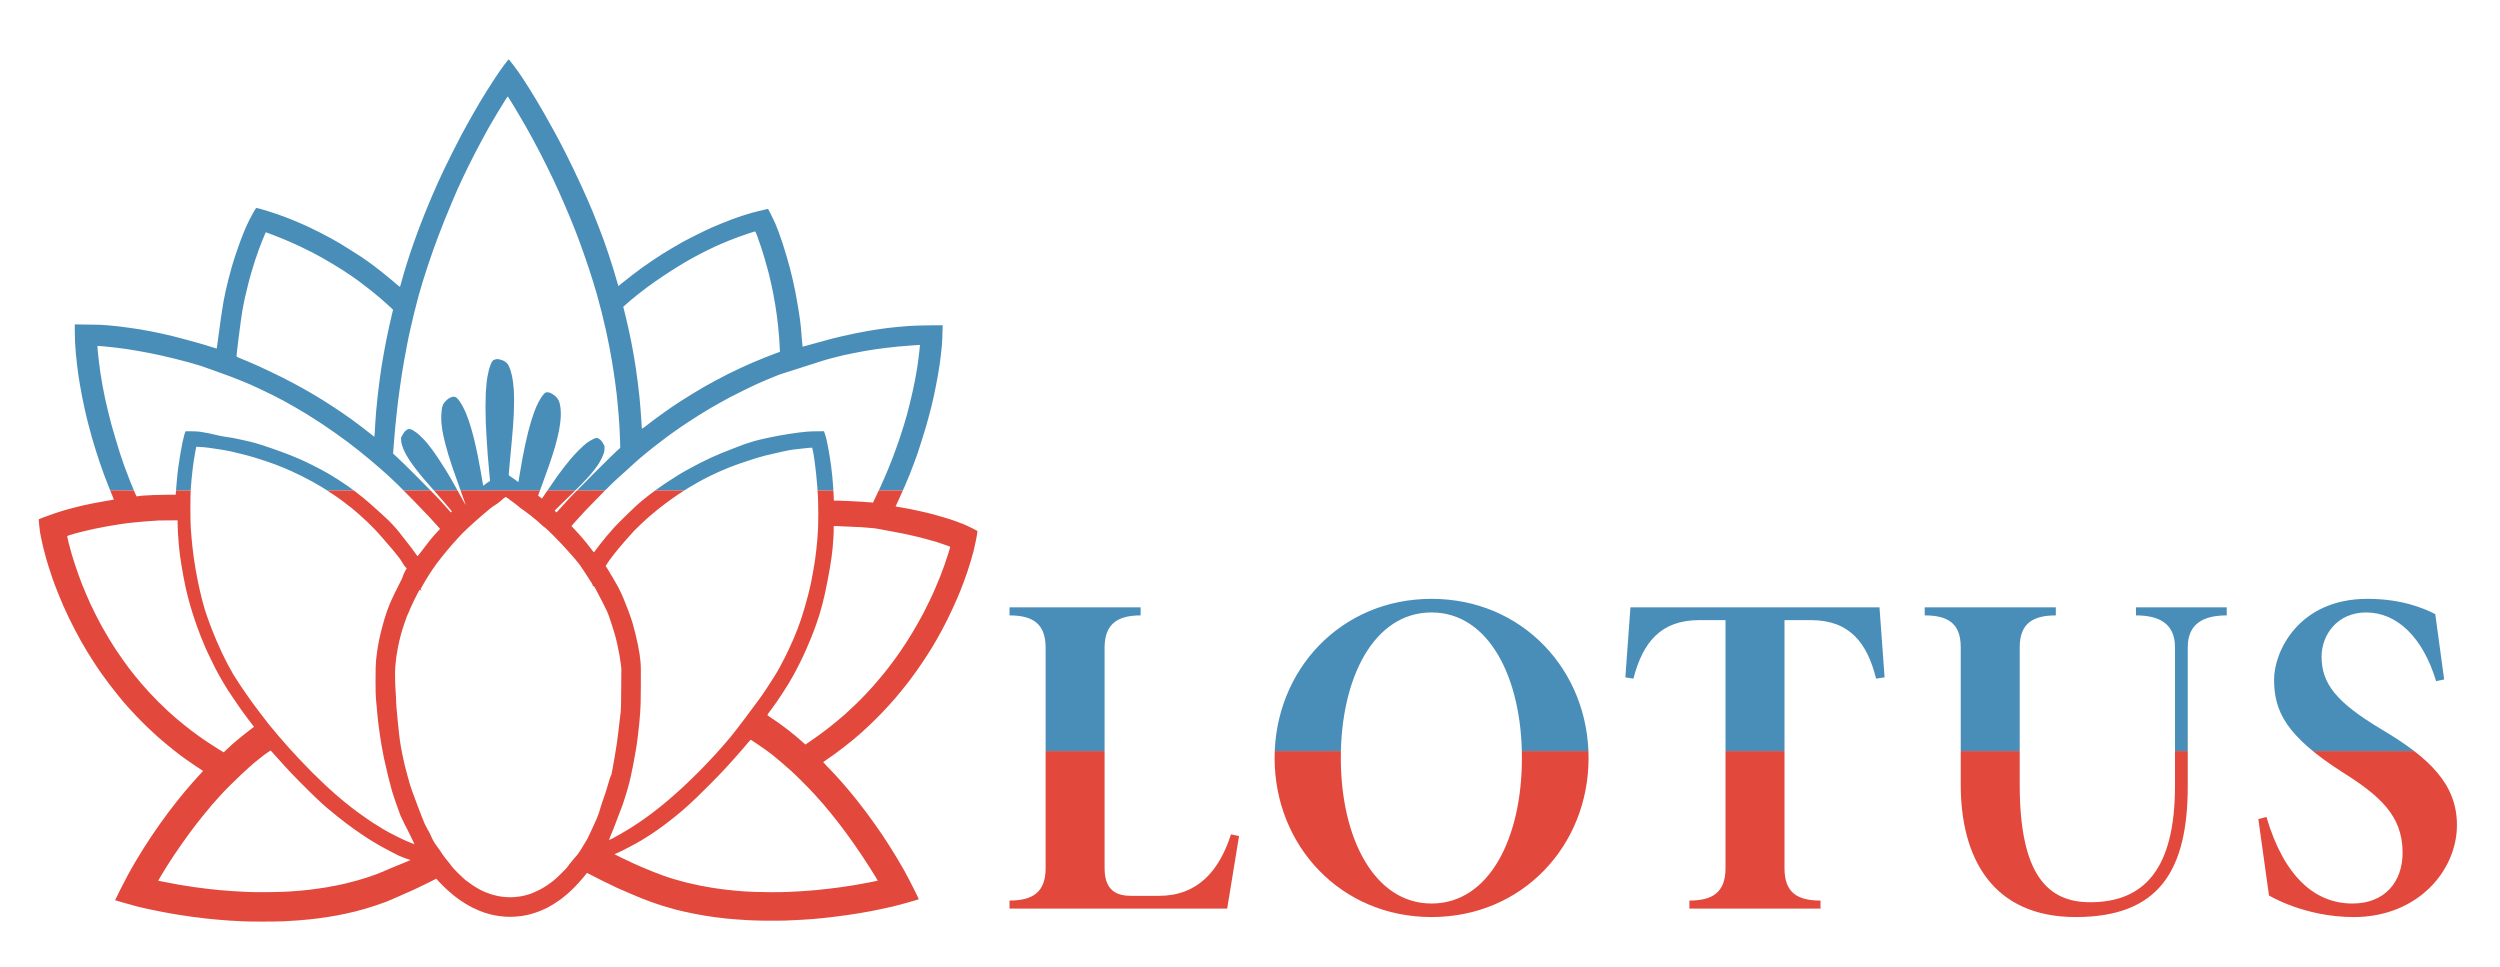 <?xml version="1.0" encoding="UTF-8"?>
<svg version="1.1" viewBox="0 0 150 58" xmlns="http://www.w3.org/2000/svg">
 <defs>
  <filter id="blur" x="-.117" y="-.156" width="1.234" height="1.312">
   <feGaussianBlur in="SourceGraphic" stdDeviation="50"/>
  </filter>
  <clipPath id="clipPath1304">
   <path d="m174.29 322.26c-0.01 0-0.31 0.37-0.65 0.82-0.34 0.46-0.92 1.29-1.28 1.84-0.37 0.56-0.89 1.37-1.15 1.79-0.27 0.43-0.7 1.13-0.96 1.56-0.25 0.43-0.67 1.13-0.91 1.56-0.25 0.43-0.68 1.19-0.96 1.7-0.28 0.5-0.7 1.28-0.94 1.73s-0.78 1.51-1.21 2.36c-0.42 0.84-0.94 1.89-1.15 2.33s-0.6 1.28-0.87 1.87c-0.26 0.59-0.72 1.63-1.01 2.3-0.29 0.68-0.73 1.75-0.98 2.38-0.26 0.63-0.62 1.57-0.81 2.08-0.2 0.52-0.51 1.38-0.7 1.93-0.2 0.55-0.45 1.29-0.57 1.66-0.12 0.36-0.31 0.96-0.43 1.34-0.12 0.37-0.32 1.04-0.45 1.48-0.12 0.44-0.29 1.04-0.37 1.32-0.08 0.29-0.15 0.54-0.16 0.54-0.01 0.01-0.14-0.09-0.3-0.22-0.16-0.14-0.59-0.5-0.97-0.82-0.37-0.31-0.94-0.78-1.27-1.04-0.32-0.26-0.8-0.63-1.05-0.82s-0.68-0.51-0.95-0.7-0.72-0.51-1.01-0.7-1.02-0.66-1.62-1.03c-0.6-0.38-1.3-0.81-1.55-0.96-0.26-0.15-0.79-0.45-1.18-0.67-0.38-0.21-1.11-0.6-1.61-0.85-0.51-0.26-1.13-0.56-1.39-0.68-0.26-0.13-0.73-0.34-1.05-0.48s-0.94-0.41-1.38-0.59c-0.44-0.17-1.01-0.4-1.28-0.5-0.26-0.1-0.73-0.26-1.03-0.37-0.3-0.1-0.88-0.29-1.29-0.42s-0.92-0.28-1.15-0.34c-0.22-0.05-0.44-0.1-0.47-0.11-0.05-0.01-0.16 0.13-0.42 0.59-0.19 0.34-0.46 0.84-0.6 1.12s-0.37 0.77-0.52 1.11c-0.14 0.33-0.33 0.78-0.41 0.99-0.09 0.22-0.29 0.73-0.44 1.15-0.16 0.42-0.43 1.2-0.6 1.73-0.18 0.54-0.44 1.36-0.57 1.83-0.14 0.48-0.33 1.21-0.44 1.64s-0.28 1.14-0.38 1.57c-0.09 0.44-0.24 1.15-0.33 1.6-0.08 0.44-0.24 1.43-0.35 2.21-0.11 0.77-0.29 2.11-0.41 2.99-0.11 0.87-0.21 1.59-0.22 1.6s-0.39-0.1-0.84-0.25c-0.44-0.15-1.26-0.39-1.8-0.54-0.55-0.15-1.41-0.39-1.92-0.53s-1.29-0.34-1.73-0.45c-0.45-0.11-1.16-0.28-1.59-0.37s-1.15-0.24-1.59-0.33c-0.45-0.09-1.12-0.21-1.5-0.27-0.38-0.07-1.07-0.17-1.53-0.23-0.46-0.07-1.15-0.16-1.54-0.2-0.38-0.04-1.11-0.12-1.61-0.16-0.72-0.07-1.33-0.09-2.8-0.1l-1.88-0.03v0.91c0 0.51 0.02 1.26 0.04 1.67 0.02 0.42 0.08 1.17 0.12 1.66s0.12 1.25 0.18 1.68c0.05 0.43 0.13 1.02 0.17 1.32 0.05 0.3 0.14 0.91 0.22 1.36 0.07 0.45 0.22 1.26 0.33 1.81s0.28 1.38 0.39 1.85c0.1 0.48 0.32 1.37 0.48 1.99s0.4 1.53 0.54 2.01 0.37 1.24 0.51 1.69 0.39 1.24 0.57 1.76c0.17 0.51 0.48 1.38 0.68 1.92 0.21 0.54 0.51 1.33 0.68 1.75s0.4 0.97 0.5 1.23c0.11 0.26 0.2 0.47 0.19 0.48s-0.12 0.03-0.25 0.05c-0.12 0.02-0.55 0.09-0.95 0.16-0.39 0.06-1.12 0.19-1.61 0.29-0.5 0.1-1.21 0.25-1.58 0.33-0.38 0.09-0.92 0.22-1.21 0.3-0.29 0.07-0.85 0.22-1.24 0.33-0.4 0.11-1.15 0.35-1.66 0.52-0.51 0.18-1.23 0.43-1.59 0.57-0.35 0.14-0.66 0.26-0.67 0.27s0.02 0.37 0.06 0.8c0.04 0.42 0.1 0.89 0.12 1.03 0.02 0.13 0.08 0.48 0.14 0.75 0.05 0.28 0.17 0.84 0.27 1.23 0.09 0.4 0.26 1.04 0.37 1.44 0.1 0.39 0.32 1.11 0.47 1.59 0.15 0.49 0.41 1.28 0.58 1.76 0.17 0.49 0.5 1.34 0.72 1.89 0.22 0.56 0.57 1.4 0.77 1.86 0.21 0.47 0.57 1.26 0.81 1.75 0.24 0.5 0.62 1.26 0.85 1.69 0.22 0.43 0.6 1.14 0.85 1.58s0.65 1.13 0.9 1.54c0.24 0.4 0.67 1.08 0.95 1.51 0.27 0.43 0.74 1.12 1.03 1.54 0.3 0.42 0.81 1.12 1.14 1.56s0.82 1.07 1.09 1.4c0.26 0.34 0.69 0.85 0.93 1.14 0.25 0.28 0.6 0.69 0.78 0.89s0.7 0.76 1.15 1.24 1.22 1.25 1.72 1.72c0.49 0.47 1.13 1.06 1.42 1.31 0.29 0.26 0.78 0.67 1.09 0.93s0.78 0.64 1.03 0.84c0.26 0.21 0.68 0.53 0.94 0.73 0.26 0.19 0.69 0.51 0.97 0.71s0.9 0.62 1.37 0.94c0.47 0.31 0.89 0.59 0.93 0.61 0.06 0.03 0.07 0.06 0.04 0.1-0.02 0.03-0.24 0.27-0.49 0.54-0.24 0.26-0.69 0.76-0.99 1.1-0.3 0.35-0.78 0.9-1.06 1.23s-0.79 0.96-1.14 1.4-0.94 1.2-1.31 1.7c-0.36 0.49-0.92 1.25-1.23 1.69s-0.85 1.22-1.19 1.73c-0.34 0.52-0.91 1.4-1.27 1.97-0.35 0.57-0.86 1.4-1.12 1.85s-0.66 1.15-0.88 1.56-0.74 1.4-1.15 2.21c-0.4 0.81-0.73 1.48-0.73 1.49 0.01 0 0.6 0.17 1.3 0.38 0.71 0.21 1.53 0.44 1.83 0.51s0.94 0.22 1.42 0.33c0.49 0.11 1.29 0.27 1.78 0.37s1.14 0.22 1.44 0.27c0.3 0.06 0.93 0.16 1.4 0.24 0.47 0.07 1.31 0.2 1.85 0.27 0.55 0.08 1.49 0.19 2.09 0.26 0.6 0.06 1.39 0.14 1.77 0.17 0.37 0.04 1.07 0.09 1.56 0.12 0.48 0.03 1.31 0.08 1.85 0.1 0.53 0.03 1.84 0.04 2.9 0.04s2.36-0.02 2.9-0.04 1.43-0.08 1.99-0.12c0.55-0.04 1.27-0.1 1.59-0.14 0.32-0.03 0.93-0.1 1.35-0.15 0.41-0.06 1.04-0.14 1.38-0.2 0.34-0.05 0.91-0.15 1.27-0.21 0.35-0.07 0.95-0.19 1.34-0.27 0.39-0.09 1.03-0.23 1.42-0.33 0.4-0.1 1.03-0.27 1.4-0.38 0.38-0.11 1.05-0.32 1.5-0.47s1.08-0.38 1.41-0.5c0.32-0.12 1.18-0.48 1.9-0.81 0.73-0.32 1.72-0.76 2.21-0.98 0.48-0.23 1.38-0.66 2.01-0.97l1.13-0.57 0.45 0.48c0.24 0.27 0.69 0.72 1.01 1.01 0.31 0.28 0.77 0.68 1.02 0.89 0.25 0.2 0.65 0.5 0.89 0.67 0.24 0.16 0.63 0.42 0.87 0.56 0.24 0.15 0.69 0.39 0.98 0.54 0.3 0.14 0.69 0.33 0.87 0.4 0.18 0.08 0.51 0.2 0.74 0.28 0.22 0.08 0.61 0.19 0.85 0.26 0.25 0.06 0.7 0.16 1.01 0.21 0.3 0.05 0.85 0.11 1.22 0.14 0.46 0.02 0.88 0.02 1.32 0 0.35-0.02 0.81-0.07 1.02-0.1s0.59-0.1 0.84-0.16c0.25-0.05 0.74-0.19 1.08-0.31 0.34-0.11 0.81-0.29 1.03-0.39 0.23-0.1 0.59-0.27 0.81-0.38 0.22-0.12 0.62-0.36 0.9-0.53 0.27-0.17 0.69-0.46 0.93-0.63 0.24-0.18 0.64-0.51 0.89-0.72 0.26-0.22 0.76-0.69 1.11-1.05 0.35-0.37 0.83-0.88 1.05-1.15 0.23-0.27 0.47-0.57 0.55-0.67 0.07-0.1 0.14-0.18 0.15-0.18 0.01-0.01 0.27 0.13 0.57 0.29s1.09 0.56 1.75 0.89 1.6 0.78 2.08 1c0.49 0.21 1.33 0.58 1.87 0.81 0.55 0.24 1.27 0.53 1.6 0.67 0.33 0.13 0.95 0.37 1.38 0.52 0.43 0.16 1.1 0.38 1.48 0.5 0.39 0.12 0.92 0.28 1.19 0.35 0.27 0.08 0.66 0.18 0.86 0.24 0.2 0.05 0.71 0.17 1.13 0.27s1.08 0.24 1.47 0.31c0.39 0.08 1.09 0.21 1.54 0.28s1.17 0.18 1.58 0.23c0.42 0.06 1.11 0.14 1.52 0.18 0.42 0.04 1.12 0.1 1.56 0.13 0.44 0.04 1.14 0.08 1.56 0.1 0.42 0.03 1.49 0.05 2.38 0.07 0.96 0.01 2.16 0 2.96-0.02 0.74-0.03 1.76-0.08 2.28-0.11 0.51-0.03 1.24-0.08 1.61-0.11 0.38-0.03 1.04-0.1 1.48-0.14 0.44-0.05 1.22-0.13 1.73-0.2 0.51-0.06 1.29-0.16 1.73-0.23 0.45-0.06 1.17-0.18 1.62-0.25 0.45-0.08 1.18-0.21 1.64-0.29 0.45-0.09 1.16-0.23 1.58-0.32 0.42-0.08 1.19-0.26 1.72-0.38 0.52-0.13 1.32-0.34 1.77-0.47s1.05-0.3 1.33-0.38c0.29-0.09 0.53-0.17 0.54-0.18s-0.34-0.74-0.78-1.61-1.02-1.99-1.29-2.47c-0.28-0.48-0.76-1.31-1.08-1.85-0.32-0.53-0.8-1.3-1.06-1.71s-0.7-1.09-0.98-1.51c-0.29-0.42-0.77-1.13-1.08-1.56-0.3-0.43-0.89-1.24-1.31-1.8s-1.01-1.33-1.32-1.71c-0.31-0.39-0.79-0.98-1.07-1.31s-0.74-0.87-1.02-1.19-0.75-0.84-1.04-1.15c-0.28-0.31-0.78-0.83-1.1-1.15-0.32-0.33-0.57-0.61-0.56-0.61 0-0.01 0.3-0.22 0.65-0.46 0.36-0.24 0.88-0.6 1.15-0.81 0.28-0.2 0.82-0.61 1.19-0.9 0.38-0.29 0.94-0.73 1.25-0.99s0.81-0.69 1.11-0.95c0.3-0.27 0.92-0.84 1.38-1.27 0.45-0.43 1.16-1.13 1.57-1.56s0.96-1.02 1.22-1.31 0.66-0.74 0.89-1.01 0.7-0.83 1.03-1.25c0.34-0.41 0.82-1.04 1.08-1.38s0.68-0.92 0.94-1.29c0.26-0.36 0.72-1.04 1.03-1.51s0.74-1.14 0.95-1.48c0.21-0.35 0.58-0.97 0.82-1.39 0.24-0.41 0.56-1 0.72-1.3 0.17-0.3 0.52-0.99 0.79-1.52 0.26-0.54 0.62-1.28 0.79-1.66 0.18-0.37 0.45-0.99 0.62-1.38 0.16-0.38 0.38-0.91 0.49-1.18s0.3-0.78 0.43-1.12 0.36-1.01 0.53-1.48c0.16-0.47 0.39-1.2 0.51-1.61 0.13-0.42 0.31-1.08 0.41-1.47 0.09-0.38 0.26-1.17 0.38-1.74 0.11-0.59 0.18-1.06 0.16-1.08-0.02-0.01-0.38-0.2-0.81-0.42-0.43-0.21-1-0.48-1.26-0.58-0.27-0.11-0.79-0.31-1.17-0.44-0.37-0.13-1.04-0.35-1.5-0.48-0.45-0.14-1.19-0.35-1.64-0.47s-1.13-0.29-1.52-0.37c-0.38-0.09-1.09-0.24-1.56-0.34-0.47-0.09-1.13-0.21-1.48-0.27-0.34-0.05-0.66-0.11-0.7-0.12l-0.08-0.01 0.51-1.12c0.29-0.62 0.68-1.49 0.87-1.94s0.48-1.15 0.65-1.56c0.16-0.41 0.44-1.11 0.6-1.56 0.17-0.45 0.42-1.13 0.55-1.52 0.13-0.38 0.4-1.22 0.6-1.87 0.2-0.64 0.44-1.4 0.52-1.69 0.09-0.29 0.27-0.92 0.4-1.41 0.13-0.48 0.32-1.22 0.43-1.65 0.1-0.43 0.26-1.09 0.34-1.48 0.09-0.39 0.23-1.06 0.31-1.5 0.09-0.44 0.22-1.16 0.3-1.6 0.07-0.44 0.18-1.11 0.24-1.5 0.05-0.38 0.13-1 0.17-1.36 0.04-0.37 0.11-0.96 0.14-1.31s0.07-1.14 0.08-1.76l0.03-1.13-2.01 0.02c-1.26 0.02-2.31 0.05-2.84 0.09-0.46 0.03-1.19 0.09-1.63 0.14-0.44 0.04-1.08 0.11-1.42 0.15-0.35 0.05-0.93 0.13-1.29 0.18s-1.07 0.17-1.57 0.25c-0.51 0.09-1.35 0.25-1.88 0.36-0.52 0.1-1.25 0.26-1.61 0.35-0.36 0.08-1.07 0.25-1.57 0.38s-1.66 0.45-2.57 0.7c-0.91 0.26-1.66 0.47-1.67 0.46s-0.05-0.47-0.1-1.03c-0.04-0.55-0.1-1.29-0.13-1.63-0.04-0.34-0.1-0.9-0.14-1.24-0.04-0.35-0.17-1.15-0.28-1.8-0.1-0.64-0.28-1.6-0.38-2.14-0.11-0.54-0.29-1.35-0.39-1.81-0.11-0.46-0.28-1.15-0.37-1.52-0.1-0.38-0.31-1.13-0.47-1.68-0.16-0.56-0.43-1.45-0.61-1.99s-0.44-1.27-0.57-1.63c-0.13-0.35-0.36-0.9-0.49-1.23-0.14-0.32-0.43-0.92-0.63-1.32-0.2-0.39-0.38-0.72-0.39-0.72s-0.22 0.05-0.47 0.11c-0.26 0.07-0.63 0.16-0.85 0.2-0.21 0.05-0.67 0.16-1.01 0.26-0.35 0.1-0.95 0.28-1.35 0.41-0.39 0.13-1.02 0.35-1.38 0.48-0.37 0.14-1.04 0.4-1.48 0.58-0.45 0.18-1.17 0.48-1.6 0.67s-1.36 0.64-2.08 1-1.66 0.84-2.09 1.08c-0.42 0.24-1.11 0.64-1.53 0.89-0.42 0.24-1.07 0.65-1.46 0.89-0.39 0.25-1.03 0.67-1.42 0.94-0.4 0.27-1.01 0.7-1.37 0.95-0.35 0.26-0.96 0.71-1.34 1.01-0.39 0.29-0.99 0.77-1.35 1.06-0.35 0.29-0.64 0.52-0.65 0.52-0.01-0.01-0.12-0.41-0.26-0.89s-0.37-1.25-0.51-1.71-0.41-1.3-0.6-1.87c-0.19-0.56-0.49-1.43-0.66-1.92-0.18-0.5-0.52-1.42-0.77-2.05-0.24-0.64-0.64-1.63-0.88-2.22-0.25-0.59-0.6-1.42-0.79-1.85s-0.59-1.32-0.9-1.99c-0.3-0.66-0.82-1.76-1.14-2.43-0.33-0.68-0.83-1.69-1.12-2.26s-0.69-1.33-0.88-1.7c-0.19-0.36-0.57-1.06-0.84-1.55-0.27-0.5-0.77-1.39-1.11-1.99s-0.88-1.52-1.19-2.05c-0.32-0.52-0.8-1.31-1.07-1.75-0.28-0.44-0.75-1.17-1.05-1.63-0.3-0.47-0.85-1.24-1.23-1.73-0.37-0.48-0.69-0.88-0.71-0.88zm-0.09 5.36c0.03 0.04 0.25 0.4 0.49 0.79 0.25 0.4 0.68 1.1 0.95 1.58 0.28 0.47 0.76 1.28 1.06 1.81 0.29 0.52 0.78 1.39 1.07 1.93 0.29 0.53 0.79 1.49 1.12 2.12s0.78 1.53 1 1.99c0.23 0.46 0.58 1.18 0.78 1.61s0.58 1.24 0.83 1.8 0.65 1.45 0.87 1.98c0.23 0.53 0.56 1.31 0.73 1.73s0.47 1.17 0.67 1.66c0.19 0.49 0.49 1.27 0.66 1.73s0.45 1.23 0.61 1.7c0.17 0.47 0.49 1.42 0.72 2.1 0.22 0.69 0.52 1.62 0.66 2.07s0.38 1.24 0.53 1.77c0.15 0.52 0.45 1.66 0.67 2.53 0.21 0.87 0.5 2.09 0.64 2.71 0.13 0.62 0.34 1.63 0.46 2.24s0.28 1.53 0.37 2.04c0.09 0.52 0.2 1.23 0.25 1.58 0.06 0.35 0.16 1.05 0.22 1.54 0.07 0.49 0.15 1.2 0.2 1.58 0.04 0.37 0.11 1.05 0.15 1.5s0.1 1.16 0.14 1.57c0.03 0.42 0.08 1.23 0.12 1.8 0.03 0.56 0.06 1.43 0.08 1.92l0.02 0.9-0.44 0.39c-0.24 0.21-1.71 1.66-3.27 3.21-1.55 1.56-3.1 3.12-3.43 3.47s-0.83 0.91-1.12 1.23-0.6 0.66-0.69 0.76l-0.16 0.19-0.14-0.12c-0.08-0.07-0.14-0.13-0.14-0.15 0-0.01 0.73-0.73 1.62-1.59 0.9-0.86 1.86-1.79 2.13-2.08 0.28-0.29 0.71-0.74 0.95-1 0.25-0.27 0.62-0.71 0.83-0.98 0.22-0.26 0.52-0.67 0.68-0.91s0.37-0.61 0.48-0.83 0.26-0.56 0.32-0.76c0.11-0.3 0.13-0.42 0.13-0.71v-0.35l-0.14-0.29c-0.08-0.17-0.22-0.39-0.32-0.49-0.09-0.11-0.26-0.25-0.37-0.31-0.17-0.09-0.24-0.11-0.37-0.09-0.09 0.01-0.34 0.11-0.55 0.22s-0.58 0.34-0.82 0.51c-0.26 0.2-0.7 0.6-1.13 1.03-0.38 0.38-0.91 0.95-1.17 1.27-0.26 0.31-0.67 0.82-0.91 1.13s-0.69 0.9-0.99 1.32-0.9 1.29-1.34 1.95c-0.44 0.65-0.81 1.2-0.83 1.22s-0.1-0.02-0.18-0.1c-0.09-0.07-0.21-0.17-0.28-0.21-0.08-0.05-0.11-0.09-0.1-0.13s0.31-0.84 0.66-1.79c0.35-0.96 0.76-2.1 0.91-2.54 0.16-0.45 0.38-1.1 0.49-1.47 0.12-0.36 0.28-0.9 0.37-1.2s0.23-0.83 0.31-1.18c0.09-0.36 0.21-0.88 0.26-1.17s0.12-0.74 0.15-0.99c0.04-0.26 0.07-0.7 0.09-0.99 0.01-0.3 0-0.73-0.02-0.97-0.02-0.23-0.07-0.57-0.11-0.74-0.03-0.17-0.11-0.41-0.17-0.54s-0.2-0.33-0.31-0.45c-0.11-0.13-0.32-0.31-0.47-0.4-0.15-0.1-0.37-0.22-0.49-0.26s-0.29-0.08-0.36-0.07c-0.08 0-0.19 0.02-0.25 0.04-0.06 0.03-0.19 0.15-0.29 0.26-0.09 0.12-0.24 0.32-0.33 0.44-0.08 0.12-0.24 0.4-0.36 0.62-0.12 0.23-0.28 0.55-0.36 0.74-0.07 0.18-0.22 0.56-0.33 0.84-0.1 0.29-0.29 0.84-0.4 1.22-0.12 0.39-0.31 1.08-0.43 1.55s-0.3 1.26-0.41 1.77c-0.11 0.5-0.28 1.37-0.39 1.94-0.1 0.57-0.27 1.52-0.37 2.12l-0.2 1.2-0.02 0.11-0.12-0.06c-0.06-0.04-0.19-0.13-0.27-0.21-0.09-0.08-0.35-0.26-0.58-0.41l-0.41-0.28 0.01-0.27c0.01-0.15 0.08-0.92 0.15-1.71 0.08-0.8 0.2-2.09 0.27-2.89 0.07-0.79 0.16-1.82 0.19-2.29 0.04-0.48 0.08-1.19 0.1-1.6s0.04-1.23 0.04-1.83-0.02-1.35-0.04-1.66-0.07-0.77-0.1-1.03-0.1-0.67-0.15-0.93c-0.06-0.25-0.16-0.62-0.22-0.82-0.06-0.19-0.18-0.48-0.25-0.63-0.09-0.19-0.2-0.34-0.33-0.46-0.11-0.1-0.31-0.23-0.44-0.3-0.14-0.06-0.39-0.14-0.56-0.18-0.25-0.05-0.35-0.05-0.53-0.01-0.12 0.02-0.28 0.08-0.35 0.13s-0.16 0.16-0.21 0.24c-0.05 0.09-0.14 0.3-0.21 0.47s-0.17 0.5-0.23 0.74c-0.06 0.23-0.15 0.64-0.19 0.89-0.05 0.26-0.11 0.73-0.14 1.04s-0.08 0.89-0.1 1.28c-0.02 0.4-0.04 1.3-0.04 2.01s0.02 1.74 0.04 2.3c0.02 0.55 0.08 1.57 0.12 2.26 0.04 0.68 0.11 1.7 0.15 2.25 0.05 0.56 0.14 1.64 0.21 2.41l0.13 1.4-0.32 0.21c-0.18 0.11-0.39 0.27-0.48 0.35s-0.17 0.14-0.18 0.13c0-0.01-0.05-0.25-0.1-0.54-0.04-0.29-0.18-1.05-0.29-1.7-0.12-0.64-0.29-1.55-0.38-2.02-0.1-0.47-0.23-1.1-0.3-1.4s-0.2-0.86-0.29-1.24c-0.1-0.37-0.25-0.95-0.35-1.28-0.09-0.33-0.26-0.86-0.37-1.18s-0.31-0.83-0.43-1.13c-0.13-0.3-0.33-0.72-0.44-0.92-0.12-0.21-0.31-0.52-0.44-0.7-0.12-0.17-0.29-0.38-0.37-0.45s-0.22-0.15-0.3-0.17c-0.11-0.03-0.21-0.03-0.34 0-0.11 0.02-0.3 0.1-0.43 0.16-0.13 0.07-0.35 0.24-0.5 0.4-0.15 0.15-0.33 0.37-0.39 0.48-0.06 0.12-0.14 0.37-0.18 0.57-0.05 0.22-0.09 0.59-0.1 1-0.02 0.39-0.01 0.85 0.02 1.15 0.03 0.28 0.08 0.72 0.12 0.99 0.04 0.26 0.12 0.68 0.18 0.93 0.05 0.25 0.17 0.75 0.27 1.11 0.09 0.37 0.28 1.04 0.42 1.5s0.4 1.28 0.59 1.82c0.18 0.53 0.68 1.95 1.11 3.15 0.43 1.19 0.78 2.18 0.78 2.2 0 0.01-0.04-0.04-0.09-0.11-0.05-0.08-0.33-0.57-0.61-1.09-0.28-0.53-0.68-1.24-0.87-1.58s-0.47-0.84-0.62-1.09c-0.15-0.26-0.45-0.76-0.66-1.11-0.22-0.36-0.66-1.05-0.99-1.54-0.32-0.49-0.77-1.14-1-1.44s-0.53-0.69-0.67-0.86-0.45-0.51-0.69-0.75c-0.24-0.25-0.58-0.55-0.74-0.69-0.17-0.13-0.44-0.31-0.6-0.41-0.17-0.1-0.36-0.17-0.46-0.18-0.13-0.02-0.22 0-0.35 0.06-0.1 0.05-0.27 0.19-0.38 0.31s-0.27 0.37-0.36 0.55l-0.16 0.32v0.3c0 0.17 0.04 0.43 0.09 0.61 0.04 0.17 0.15 0.49 0.24 0.7 0.08 0.21 0.26 0.58 0.39 0.81 0.13 0.24 0.38 0.64 0.55 0.9s0.49 0.7 0.7 0.98c0.21 0.27 0.61 0.78 0.89 1.13 0.29 0.34 0.63 0.74 0.76 0.89s0.7 0.79 1.25 1.42c0.56 0.64 1.21 1.39 1.46 1.68s0.56 0.66 0.7 0.83l0.24 0.31-0.14 0.14-0.56-0.63c-0.3-0.35-0.83-0.94-1.18-1.31-0.35-0.38-1.7-1.75-2.99-3.05-1.3-1.31-2.63-2.61-2.96-2.9l-0.59-0.54 0.02-0.19c0.01-0.11 0.04-0.45 0.06-0.76 0.02-0.32 0.07-0.89 0.1-1.29s0.1-1.17 0.15-1.73c0.06-0.56 0.14-1.41 0.2-1.89 0.05-0.48 0.15-1.3 0.21-1.81 0.07-0.52 0.17-1.31 0.24-1.77 0.06-0.47 0.18-1.3 0.27-1.86 0.09-0.55 0.25-1.54 0.37-2.2 0.11-0.65 0.31-1.68 0.43-2.28 0.11-0.6 0.28-1.39 0.37-1.77 0.08-0.37 0.33-1.44 0.55-2.37 0.23-0.94 0.54-2.16 0.7-2.73 0.17-0.57 0.44-1.5 0.61-2.06 0.18-0.57 0.5-1.58 0.72-2.24 0.22-0.67 0.56-1.64 0.74-2.16 0.19-0.53 0.52-1.42 0.73-1.99s0.62-1.62 0.91-2.34 0.78-1.9 1.09-2.63c0.3-0.73 0.7-1.63 0.87-2.01 0.17-0.37 0.44-0.96 0.6-1.3s0.52-1.09 0.8-1.66c0.28-0.56 0.75-1.51 1.06-2.1s0.74-1.41 0.97-1.83c0.22-0.42 0.64-1.18 0.93-1.7 0.29-0.51 0.84-1.45 1.22-2.08s0.87-1.43 1.09-1.78c0.35-0.56 0.41-0.63 0.45-0.57zm35.38 19.3c0.04-0.01 0.14 0.19 0.31 0.66 0.14 0.37 0.39 1.1 0.56 1.61s0.44 1.38 0.59 1.93c0.16 0.55 0.38 1.34 0.49 1.77 0.1 0.43 0.26 1.1 0.35 1.48 0.08 0.39 0.22 1.06 0.31 1.5s0.21 1.12 0.27 1.52c0.07 0.4 0.17 1.11 0.24 1.58 0.06 0.47 0.15 1.21 0.19 1.63 0.05 0.43 0.11 1.14 0.14 1.58s0.07 1.06 0.08 1.38l0.03 0.59-0.58 0.21c-0.32 0.11-1.05 0.4-1.63 0.63s-1.4 0.57-1.83 0.76c-0.43 0.18-1.14 0.5-1.58 0.71-0.44 0.2-1.22 0.58-1.73 0.83-0.52 0.26-1.31 0.67-1.77 0.92-0.46 0.24-1.24 0.68-1.74 0.96-0.49 0.29-1.26 0.74-1.71 1.02-0.45 0.27-1.17 0.72-1.6 1s-1 0.66-1.27 0.84c-0.26 0.18-0.78 0.54-1.15 0.8-0.36 0.26-0.99 0.72-1.4 1.02-0.4 0.3-0.96 0.73-1.24 0.95-0.28 0.21-0.52 0.38-0.53 0.36-0.02-0.01-0.05-0.43-0.07-0.92-0.03-0.49-0.09-1.33-0.13-1.85-0.04-0.53-0.12-1.39-0.17-1.91-0.06-0.53-0.16-1.44-0.24-2.03-0.07-0.59-0.19-1.42-0.25-1.85-0.06-0.42-0.2-1.24-0.29-1.8-0.1-0.56-0.26-1.48-0.37-2.03s-0.31-1.51-0.45-2.13-0.35-1.53-0.48-2.03l-0.23-0.91 0.32-0.28c0.17-0.16 0.53-0.47 0.8-0.7 0.27-0.22 0.74-0.61 1.06-0.86 0.31-0.24 0.84-0.65 1.16-0.89 0.34-0.25 0.84-0.62 1.13-0.82s0.9-0.62 1.35-0.92c0.45-0.29 1.16-0.76 1.59-1.03s1.02-0.62 1.31-0.8c0.29-0.17 0.66-0.39 0.83-0.48 0.18-0.1 0.53-0.3 0.8-0.44 0.27-0.15 0.86-0.46 1.33-0.69 0.46-0.23 1.08-0.53 1.38-0.67s0.76-0.34 1.01-0.45c0.26-0.12 0.78-0.33 1.15-0.48 0.38-0.15 0.96-0.38 1.31-0.5 0.34-0.13 0.95-0.34 1.36-0.47s0.78-0.25 0.84-0.27c0.05-0.02 0.12-0.03 0.15-0.03zm-70.06 0.11 0.29 0.11c0.17 0.07 0.52 0.19 0.78 0.29s0.8 0.31 1.19 0.47 1 0.42 1.37 0.58c0.36 0.16 1 0.45 1.42 0.65s1.08 0.53 1.48 0.73c0.4 0.21 1.04 0.55 1.42 0.76 0.39 0.22 1.11 0.63 1.6 0.93s1.19 0.73 1.55 0.96 0.92 0.6 1.24 0.83c0.33 0.22 0.95 0.67 1.37 0.99 0.43 0.32 1.08 0.82 1.45 1.12 0.37 0.29 0.95 0.77 1.27 1.05 0.33 0.28 0.87 0.76 1.19 1.06 0.33 0.3 0.6 0.55 0.6 0.57 0 0.01-0.07 0.3-0.16 0.65-0.08 0.34-0.25 1.09-0.38 1.67s-0.33 1.49-0.43 2.03c-0.11 0.55-0.27 1.38-0.35 1.86-0.09 0.47-0.23 1.31-0.32 1.86-0.08 0.55-0.22 1.46-0.29 2.02-0.08 0.56-0.2 1.57-0.27 2.24-0.08 0.66-0.17 1.64-0.22 2.16-0.04 0.53-0.1 1.34-0.13 1.81s-0.07 1.09-0.08 1.38c-0.02 0.28-0.04 0.51-0.05 0.51 0 0-0.27-0.21-0.59-0.46-0.31-0.25-0.83-0.66-1.15-0.9-0.32-0.25-0.94-0.71-1.36-1.02-0.43-0.31-1.12-0.79-1.52-1.07-0.41-0.28-1.1-0.74-1.52-1.01-0.43-0.28-1.1-0.7-1.48-0.94-0.39-0.24-1-0.61-1.37-0.82-0.36-0.21-0.96-0.55-1.32-0.76-0.37-0.2-0.96-0.53-1.33-0.72-0.36-0.19-1.04-0.54-1.5-0.78-0.46-0.23-1.26-0.62-1.79-0.87-0.52-0.25-1.3-0.61-1.73-0.81-0.43-0.19-1.02-0.45-1.31-0.57s-0.79-0.34-1.13-0.47c-0.33-0.14-0.61-0.26-0.62-0.28-0.02-0.02 0.01-0.39 0.06-0.83s0.17-1.37 0.25-2.08c0.09-0.71 0.23-1.79 0.32-2.4 0.08-0.61 0.21-1.39 0.27-1.73 0.07-0.34 0.2-0.98 0.29-1.42 0.1-0.44 0.29-1.22 0.42-1.74 0.12-0.51 0.34-1.32 0.48-1.79 0.13-0.47 0.38-1.27 0.54-1.77 0.17-0.5 0.41-1.21 0.55-1.58 0.13-0.36 0.33-0.88 0.44-1.15 0.1-0.26 0.27-0.67 0.37-0.9zm93.58 16.13c0.05 0 0.09 0.01 0.09 0.04 0 0.02-0.02 0.3-0.06 0.61-0.03 0.32-0.09 0.85-0.14 1.2-0.04 0.34-0.14 1.01-0.21 1.5-0.08 0.48-0.2 1.2-0.28 1.59-0.07 0.4-0.23 1.16-0.35 1.7-0.11 0.53-0.3 1.32-0.41 1.75-0.1 0.43-0.29 1.13-0.4 1.56-0.12 0.42-0.31 1.09-0.43 1.48-0.12 0.38-0.36 1.13-0.53 1.65-0.17 0.53-0.46 1.37-0.65 1.87-0.18 0.51-0.5 1.38-0.73 1.93-0.22 0.56-0.56 1.4-0.77 1.87-0.2 0.47-0.5 1.16-0.67 1.52-0.16 0.37-0.48 1.04-0.7 1.49l-0.4 0.83-0.17-0.02c-0.09-0.01-0.65-0.06-1.24-0.1s-1.52-0.09-2.06-0.11c-0.55-0.03-1.25-0.05-1.56-0.06h-0.57l-0.02-0.55c-0.02-0.3-0.05-0.87-0.07-1.27-0.03-0.39-0.08-1.08-0.12-1.53-0.05-0.45-0.12-1.1-0.16-1.44-0.04-0.35-0.12-0.92-0.18-1.27-0.05-0.36-0.16-0.97-0.23-1.36-0.08-0.4-0.19-0.95-0.25-1.23s-0.17-0.68-0.25-0.9l-0.13-0.39-0.95 0.01c-0.52 0-1.18 0.02-1.46 0.05-0.27 0.02-0.79 0.08-1.14 0.12-0.36 0.04-1.05 0.14-1.54 0.22-0.5 0.07-1.5 0.26-2.24 0.4-0.74 0.15-1.65 0.35-2.03 0.45-0.37 0.09-0.92 0.25-1.22 0.35-0.3 0.09-0.72 0.23-0.92 0.3-0.2 0.08-0.85 0.32-1.44 0.55-0.59 0.22-1.39 0.54-1.77 0.7-0.39 0.16-1.04 0.45-1.45 0.63-0.4 0.19-1.13 0.54-1.61 0.78-0.48 0.25-1.23 0.64-1.65 0.88-0.43 0.23-1.04 0.59-1.36 0.78-0.33 0.2-1.02 0.64-1.55 0.99s-1.25 0.84-1.61 1.11c-0.37 0.26-0.89 0.65-1.17 0.87s-0.71 0.56-0.96 0.77c-0.25 0.2-0.7 0.61-1 0.89-0.31 0.29-0.99 0.93-1.5 1.44-0.52 0.5-1.18 1.17-1.46 1.48-0.29 0.31-0.78 0.87-1.08 1.23-0.31 0.37-0.76 0.94-1.02 1.27-0.26 0.34-0.54 0.72-0.64 0.85-0.09 0.13-0.18 0.23-0.2 0.22-0.02-0.02-0.17-0.2-0.33-0.42-0.17-0.22-0.48-0.62-0.69-0.89-0.22-0.27-0.56-0.68-0.76-0.91-0.2-0.24-0.61-0.68-0.9-0.99l-0.52-0.55 0.19-0.22c0.11-0.12 0.37-0.43 0.6-0.67 0.22-0.25 0.77-0.85 1.22-1.33 0.46-0.48 1.62-1.68 2.59-2.66 0.98-0.98 1.91-1.89 2.09-2.02 0.17-0.14 0.56-0.49 0.86-0.77 0.3-0.29 0.97-0.9 1.48-1.35 0.51-0.46 1.1-0.96 1.31-1.13 0.2-0.18 0.72-0.6 1.16-0.95s1.23-0.96 1.77-1.36c0.54-0.41 1.31-0.97 1.72-1.25 0.41-0.29 1.13-0.79 1.62-1.1 0.48-0.32 1.23-0.81 1.67-1.08 0.44-0.28 1.14-0.7 1.56-0.95 0.42-0.24 1.07-0.62 1.46-0.83 0.39-0.22 1.02-0.57 1.42-0.78 0.39-0.21 1.26-0.64 1.93-0.97 0.66-0.33 1.49-0.72 1.83-0.88 0.34-0.15 0.99-0.43 1.44-0.63 0.45-0.19 1.08-0.45 1.39-0.57 0.31-0.13 0.7-0.27 0.87-0.32 0.17-0.04 0.86-0.26 1.52-0.48s1.81-0.59 2.55-0.82c0.73-0.23 1.54-0.48 1.79-0.57 0.25-0.08 0.86-0.26 1.35-0.38 0.49-0.13 1.17-0.3 1.52-0.38 0.34-0.07 1.01-0.21 1.48-0.31s1.2-0.24 1.63-0.31 1.07-0.18 1.42-0.23c0.36-0.05 1.07-0.15 1.58-0.21 0.52-0.07 1.33-0.15 1.81-0.2 0.49-0.04 1.34-0.11 1.89-0.15 0.56-0.04 1.06-0.08 1.1-0.08zm-117.59 0.15h0.01c0.06 0 0.42 0.03 0.8 0.06 0.39 0.03 1.07 0.11 1.53 0.16s1.2 0.15 1.64 0.21c0.44 0.07 1.16 0.18 1.6 0.26 0.44 0.07 1.15 0.2 1.59 0.29s1.24 0.25 1.78 0.37c0.53 0.12 1.39 0.32 1.91 0.45 0.51 0.13 1.42 0.36 2.02 0.52 0.6 0.17 1.42 0.41 1.81 0.53 0.4 0.13 1.02 0.35 1.39 0.49 0.36 0.14 0.94 0.34 1.28 0.46 0.34 0.11 1.12 0.4 1.73 0.63 0.61 0.24 1.37 0.54 1.68 0.67s0.77 0.32 1.03 0.43c0.26 0.12 0.83 0.37 1.26 0.58 0.44 0.2 1.26 0.6 1.83 0.88 0.57 0.29 1.34 0.69 1.7 0.88 0.37 0.2 1.08 0.6 1.58 0.89s1.3 0.76 1.77 1.05 1.42 0.9 2.11 1.35c0.68 0.46 1.59 1.08 2.02 1.39 0.43 0.3 1.17 0.84 1.64 1.19 0.47 0.36 1.24 0.95 1.7 1.32 0.47 0.37 1.18 0.95 1.58 1.29s1.07 0.91 1.49 1.28c0.42 0.36 0.98 0.86 1.24 1.11 0.27 0.25 0.84 0.79 1.27 1.21 0.42 0.41 1.44 1.44 2.26 2.28 0.81 0.83 1.78 1.84 2.15 2.24 0.36 0.39 0.87 0.94 1.11 1.22l0.45 0.51-0.5 0.54c-0.28 0.3-0.71 0.79-0.95 1.09s-0.73 0.94-1.09 1.42c-0.35 0.47-0.66 0.86-0.67 0.86-0.02 0-0.09-0.09-0.17-0.2-0.07-0.11-0.34-0.49-0.6-0.83s-0.77-1-1.13-1.46-0.77-0.98-0.91-1.15c-0.13-0.17-0.46-0.54-0.72-0.82-0.25-0.29-0.73-0.77-1.07-1.07-0.33-0.31-0.8-0.74-1.04-0.95-0.24-0.22-0.72-0.64-1.06-0.95-0.34-0.3-0.84-0.73-1.12-0.96s-0.81-0.64-1.17-0.91c-0.36-0.28-0.89-0.66-1.17-0.85-0.28-0.2-0.78-0.53-1.11-0.74-0.33-0.22-0.84-0.53-1.13-0.71-0.29-0.17-0.85-0.49-1.25-0.71-0.39-0.21-1.1-0.58-1.57-0.81-0.47-0.24-1.17-0.56-1.54-0.73-0.38-0.16-1.03-0.44-1.46-0.61s-0.97-0.38-1.21-0.46c-0.23-0.09-0.87-0.31-1.4-0.5-0.54-0.19-1.2-0.41-1.48-0.5s-0.76-0.23-1.06-0.32c-0.31-0.08-1.03-0.26-1.6-0.38-0.57-0.13-1.25-0.27-1.51-0.32-0.26-0.04-0.78-0.12-1.17-0.18-0.38-0.06-0.92-0.16-1.19-0.24-0.27-0.07-0.78-0.19-1.15-0.26-0.36-0.07-0.89-0.16-1.18-0.2-0.34-0.05-0.8-0.07-1.3-0.07h-0.77l-0.14 0.4c-0.07 0.23-0.21 0.79-0.31 1.25-0.09 0.46-0.23 1.21-0.3 1.66-0.08 0.45-0.19 1.14-0.24 1.54-0.05 0.39-0.13 0.94-0.16 1.22s-0.09 0.92-0.13 1.42c-0.04 0.51-0.09 1.07-0.1 1.26l-0.03 0.34h-1.14c-0.62 0-1.52 0.02-1.99 0.04s-1.13 0.05-1.46 0.08c-0.33 0.02-0.67 0.06-0.76 0.08-0.08 0.02-0.18 0.04-0.21 0.05-0.03 0-0.13-0.18-0.26-0.48-0.12-0.27-0.43-1.03-0.7-1.7-0.26-0.66-0.63-1.62-0.81-2.12-0.18-0.51-0.46-1.32-0.62-1.81s-0.46-1.47-0.66-2.16c-0.21-0.7-0.47-1.63-0.6-2.07-0.12-0.44-0.33-1.25-0.46-1.81-0.14-0.56-0.34-1.43-0.45-1.93-0.1-0.5-0.27-1.35-0.37-1.89-0.09-0.53-0.23-1.32-0.29-1.75s-0.16-1.14-0.21-1.58c-0.06-0.44-0.13-1.1-0.16-1.48-0.03-0.37-0.06-0.7-0.06-0.73s0.05-0.05 0.11-0.05zm14.05 14.44 0.54 0.03c0.3 0.01 0.83 0.05 1.17 0.1 0.35 0.04 1.07 0.15 1.62 0.24 0.55 0.08 1.27 0.21 1.62 0.29 0.34 0.08 1.07 0.25 1.61 0.39 0.55 0.13 1.4 0.37 1.89 0.52s1.22 0.38 1.62 0.52 0.96 0.34 1.26 0.45c0.3 0.12 0.81 0.32 1.14 0.45 0.32 0.14 0.81 0.35 1.09 0.47 0.27 0.12 0.94 0.44 1.48 0.7 0.53 0.27 1.24 0.64 1.57 0.82 0.34 0.19 0.89 0.5 1.23 0.71 0.34 0.2 1.03 0.64 1.52 0.97 0.5 0.32 1.25 0.85 1.68 1.18 0.43 0.32 0.99 0.75 1.25 0.96 0.25 0.21 0.7 0.59 1 0.86 0.3 0.26 0.84 0.75 1.2 1.09 0.35 0.34 0.82 0.8 1.03 1.03 0.22 0.22 0.78 0.85 1.25 1.39s1.14 1.32 1.49 1.73c0.34 0.42 0.76 0.94 0.92 1.16 0.15 0.23 0.36 0.55 0.46 0.73 0.1 0.17 0.25 0.38 0.34 0.46l0.16 0.15-0.06 0.1c-0.04 0.05-0.15 0.25-0.24 0.43s-0.2 0.42-0.23 0.53-0.09 0.26-0.12 0.35c-0.03 0.08-0.14 0.3-0.24 0.48-0.1 0.19-0.46 0.9-0.79 1.58-0.33 0.69-0.68 1.44-0.77 1.67-0.1 0.24-0.26 0.68-0.37 0.98s-0.28 0.84-0.39 1.19-0.29 1.01-0.4 1.46c-0.12 0.45-0.28 1.17-0.37 1.6-0.08 0.43-0.2 1.08-0.25 1.46-0.06 0.37-0.13 1-0.17 1.4-0.05 0.58-0.07 1.13-0.07 2.83 0 1.71 0.02 2.22 0.07 2.76 0.04 0.36 0.09 0.94 0.12 1.29 0.04 0.34 0.07 0.76 0.08 0.93 0.02 0.17 0.08 0.74 0.14 1.26 0.07 0.52 0.16 1.25 0.22 1.61 0.05 0.37 0.15 1.03 0.23 1.45 0.07 0.43 0.22 1.22 0.33 1.76 0.11 0.53 0.39 1.74 0.62 2.69 0.24 0.94 0.49 1.88 0.55 2.1 0.06 0.21 0.31 0.97 0.55 1.67 0.25 0.71 0.54 1.52 0.65 1.8 0.12 0.27 0.4 0.87 0.63 1.32s0.46 0.91 0.52 1.01c0.05 0.11 0.27 0.56 0.49 1l0.38 0.81-0.26-0.1c-0.14-0.05-0.51-0.2-0.82-0.33s-1.01-0.47-1.56-0.74-1.34-0.7-1.77-0.95-1.11-0.67-1.52-0.94c-0.4-0.26-1.1-0.74-1.55-1.07-0.46-0.32-1.09-0.78-1.42-1.04-0.32-0.25-0.85-0.67-1.18-0.94-0.32-0.26-0.87-0.72-1.22-1.03-0.34-0.3-0.99-0.89-1.43-1.29-0.44-0.41-1.28-1.22-1.87-1.81s-1.43-1.46-1.87-1.93-1.08-1.16-1.42-1.54c-0.34-0.37-1.02-1.15-1.52-1.73-0.49-0.58-1.12-1.32-1.39-1.66-0.27-0.33-0.86-1.1-1.32-1.71s-0.98-1.3-1.15-1.54-0.55-0.77-0.84-1.19c-0.29-0.41-0.74-1.07-0.99-1.46-0.26-0.39-0.63-0.97-0.83-1.29-0.19-0.32-0.55-0.98-0.81-1.46-0.25-0.48-0.63-1.23-0.84-1.68-0.21-0.44-0.54-1.19-0.74-1.65-0.2-0.47-0.5-1.2-0.67-1.63s-0.43-1.14-0.59-1.58c-0.15-0.44-0.35-1.03-0.44-1.3-0.08-0.28-0.24-0.84-0.35-1.25s-0.27-1.05-0.35-1.43c-0.09-0.38-0.23-1.04-0.32-1.46-0.08-0.42-0.22-1.17-0.31-1.67-0.08-0.49-0.2-1.27-0.27-1.73-0.06-0.46-0.15-1.16-0.19-1.56s-0.11-1.06-0.14-1.48-0.08-1.05-0.1-1.4-0.04-1.51-0.04-2.57 0.02-2.22 0.04-2.57c0.02-0.36 0.08-1.03 0.12-1.5s0.11-1.15 0.16-1.5c0.04-0.36 0.12-0.93 0.17-1.27s0.15-0.92 0.22-1.28zm88.2 0.13 0.06 0.28c0.04 0.16 0.09 0.43 0.13 0.62 0.03 0.18 0.11 0.7 0.17 1.15s0.16 1.24 0.21 1.77c0.06 0.52 0.13 1.32 0.16 1.77s0.08 1.16 0.1 1.58c0.02 0.41 0.04 1.45 0.04 2.3 0 0.84-0.02 1.86-0.04 2.26-0.02 0.39-0.07 1.05-0.1 1.46-0.03 0.4-0.09 1.04-0.14 1.42-0.04 0.37-0.13 1.06-0.19 1.52-0.07 0.46-0.19 1.22-0.28 1.69-0.08 0.47-0.22 1.18-0.3 1.58-0.09 0.39-0.26 1.1-0.37 1.57-0.12 0.46-0.35 1.3-0.51 1.87-0.16 0.56-0.4 1.33-0.53 1.71s-0.35 1-0.49 1.36c-0.14 0.37-0.38 0.97-0.54 1.34-0.15 0.36-0.41 0.94-0.57 1.28-0.15 0.35-0.5 1.06-0.77 1.6s-0.62 1.2-0.78 1.48c-0.15 0.28-0.47 0.81-0.7 1.17s-0.68 1.07-1 1.56c-0.33 0.5-0.67 1.01-0.76 1.14-0.1 0.12-0.33 0.44-0.52 0.71s-1.03 1.4-1.86 2.51c-0.84 1.11-1.78 2.33-2.1 2.71-0.31 0.37-0.82 0.97-1.13 1.32s-0.77 0.87-1.02 1.15c-0.26 0.28-0.9 0.97-1.44 1.53-0.54 0.57-1.39 1.43-1.9 1.91-0.5 0.49-1.13 1.09-1.4 1.34-0.27 0.24-0.71 0.65-0.99 0.89-0.28 0.25-0.75 0.66-1.05 0.92-0.3 0.25-0.82 0.68-1.15 0.95s-0.85 0.68-1.15 0.9c-0.3 0.23-0.78 0.57-1.07 0.78-0.29 0.2-0.74 0.51-1 0.69-0.27 0.17-0.78 0.5-1.15 0.74-0.37 0.23-0.92 0.56-1.22 0.73-0.3 0.18-0.82 0.46-1.14 0.64-0.33 0.17-0.61 0.31-0.62 0.3s0.11-0.32 0.26-0.68 0.32-0.77 0.38-0.91c0.05-0.14 0.23-0.61 0.4-1.05 0.16-0.44 0.43-1.12 0.58-1.52 0.16-0.39 0.39-1.03 0.51-1.4 0.13-0.38 0.33-1.01 0.44-1.4 0.12-0.4 0.28-0.97 0.35-1.27 0.08-0.3 0.19-0.78 0.25-1.07 0.07-0.29 0.22-1.04 0.34-1.67s0.28-1.51 0.35-1.95c0.08-0.44 0.2-1.29 0.27-1.89 0.08-0.6 0.17-1.48 0.22-1.95 0.04-0.47 0.1-1.23 0.14-1.7 0.05-0.63 0.07-1.51 0.08-3.6 0.01-2.35 0.01-2.87-0.04-3.41-0.04-0.35-0.1-0.88-0.14-1.18-0.05-0.3-0.15-0.9-0.24-1.33s-0.26-1.18-0.38-1.67c-0.13-0.5-0.31-1.18-0.41-1.53s-0.38-1.13-0.61-1.75c-0.23-0.61-0.56-1.43-0.72-1.82-0.17-0.39-0.47-1.04-0.68-1.45-0.22-0.41-0.58-1.04-0.8-1.4-0.23-0.37-0.5-0.81-0.59-0.99-0.1-0.18-0.24-0.4-0.31-0.49l-0.13-0.17 0.07-0.09c0.04-0.05 0.08-0.12 0.1-0.16 0.01-0.04 0.16-0.27 0.33-0.51s0.52-0.7 0.77-1.02c0.26-0.33 0.89-1.09 1.42-1.7 0.52-0.6 1.14-1.3 1.38-1.55 0.23-0.24 0.69-0.69 1.01-0.99s0.84-0.77 1.15-1.05c0.32-0.27 0.8-0.68 1.08-0.9 0.27-0.23 0.87-0.69 1.32-1.03s1.22-0.89 1.71-1.22 1.19-0.78 1.54-0.99c0.36-0.22 0.96-0.57 1.35-0.78 0.38-0.22 1.05-0.57 1.48-0.79 0.44-0.21 1.08-0.52 1.43-0.68 0.36-0.16 1.04-0.45 1.53-0.65 0.49-0.19 1.38-0.52 1.98-0.72s1.43-0.48 1.84-0.6c0.42-0.13 1-0.3 1.29-0.37s0.73-0.18 0.98-0.23c0.25-0.06 0.87-0.2 1.38-0.32 0.52-0.11 1.09-0.23 1.27-0.26 0.18-0.04 0.74-0.11 1.24-0.16 0.51-0.06 1.09-0.12 1.29-0.14 0.2-0.01 0.43-0.03 0.51-0.04v0.01zm-43.89 7.05c0.02 0 0.13 0.07 0.24 0.15 0.12 0.07 0.26 0.19 0.32 0.24 0.07 0.06 0.28 0.22 0.49 0.35 0.2 0.14 0.46 0.34 0.58 0.45s0.32 0.28 0.45 0.38c0.13 0.09 0.35 0.25 0.49 0.34 0.14 0.1 0.53 0.39 0.88 0.66 0.34 0.27 0.78 0.62 0.97 0.78s0.52 0.46 0.73 0.66 0.44 0.38 0.51 0.41 0.6 0.54 1.24 1.18c0.61 0.62 1.44 1.49 1.85 1.95 0.41 0.45 0.92 1.03 1.13 1.28 0.21 0.26 0.51 0.62 0.66 0.81 0.14 0.2 0.41 0.58 0.59 0.86s0.56 0.85 0.83 1.28c0.39 0.59 0.5 0.79 0.5 0.87-0.01 0.1 0 0.11 0.08 0.11 0.09-0.01 0.13 0.04 0.37 0.48 0.15 0.27 0.58 1.1 0.97 1.86 0.6 1.18 0.73 1.46 0.95 2.1 0.14 0.41 0.33 0.98 0.42 1.27 0.1 0.29 0.27 0.86 0.39 1.27 0.11 0.4 0.28 1.06 0.36 1.46 0.09 0.39 0.21 1.02 0.28 1.4 0.06 0.37 0.15 0.96 0.2 1.3l0.08 0.63-0.02 2.94c-0.01 1.76-0.03 3.04-0.06 3.19-0.02 0.14-0.08 0.67-0.14 1.19-0.05 0.51-0.15 1.35-0.22 1.87-0.06 0.51-0.16 1.24-0.21 1.61-0.06 0.38-0.18 1.16-0.28 1.74-0.09 0.58-0.24 1.4-0.32 1.82-0.09 0.43-0.16 0.8-0.16 0.84 0 0.03-0.03 0.1-0.07 0.14-0.04 0.05-0.17 0.42-0.3 0.88-0.12 0.44-0.34 1.17-0.49 1.63s-0.36 1.07-0.47 1.35c-0.1 0.28-0.23 0.69-0.29 0.91-0.05 0.23-0.18 0.62-0.28 0.88-0.09 0.26-0.34 0.84-0.55 1.29s-0.44 0.94-0.51 1.11c-0.07 0.16-0.19 0.43-0.28 0.6-0.08 0.17-0.18 0.37-0.22 0.45-0.04 0.07-0.19 0.33-0.33 0.56-0.14 0.24-0.43 0.71-0.65 1.06-0.21 0.34-0.47 0.7-0.57 0.8-0.1 0.09-0.3 0.33-0.45 0.52-0.16 0.19-0.36 0.44-0.46 0.55-0.11 0.11-0.21 0.26-0.24 0.33-0.04 0.07-0.26 0.34-0.51 0.6-0.24 0.26-0.63 0.64-0.86 0.86-0.22 0.22-0.6 0.55-0.83 0.74-0.23 0.18-0.65 0.49-0.94 0.68-0.28 0.19-0.76 0.47-1.06 0.62s-0.72 0.34-0.94 0.43-0.59 0.21-0.81 0.27c-0.23 0.07-0.6 0.16-0.84 0.2s-0.68 0.09-0.99 0.12c-0.31 0.02-0.74 0.03-0.94 0.01-0.2-0.01-0.53-0.04-0.72-0.06s-0.55-0.08-0.8-0.14c-0.25-0.05-0.67-0.16-0.93-0.25-0.25-0.08-0.61-0.21-0.79-0.29-0.18-0.07-0.52-0.24-0.77-0.37s-0.69-0.4-0.99-0.6-0.74-0.52-0.98-0.7c-0.23-0.19-0.75-0.67-1.15-1.07-0.4-0.41-0.78-0.81-0.84-0.9-0.06-0.1-0.24-0.34-0.4-0.54-0.16-0.21-0.37-0.46-0.47-0.57s-0.34-0.44-0.54-0.74c-0.19-0.3-0.41-0.61-0.47-0.7-0.07-0.09-0.21-0.27-0.31-0.42-0.11-0.14-0.29-0.42-0.41-0.62s-0.24-0.44-0.28-0.54c-0.04-0.09-0.09-0.21-0.12-0.25-0.03-0.05-0.08-0.16-0.11-0.25s-0.09-0.21-0.13-0.27-0.17-0.27-0.27-0.47c-0.11-0.19-0.29-0.55-0.4-0.78-0.1-0.23-0.3-0.72-0.44-1.08s-0.42-1.1-0.62-1.63c-0.2-0.54-0.52-1.39-0.71-1.9-0.23-0.63-0.43-1.29-0.64-2.08-0.17-0.64-0.37-1.41-0.45-1.71-0.07-0.3-0.2-0.85-0.27-1.22-0.08-0.38-0.18-0.92-0.24-1.21-0.05-0.29-0.13-0.77-0.17-1.06-0.05-0.3-0.19-1.59-0.32-2.87-0.16-1.63-0.23-2.51-0.23-2.9 0-0.3-0.03-0.83-0.06-1.18-0.03-0.34-0.07-1.15-0.08-1.79-0.02-0.76-0.01-1.39 0.02-1.81 0.03-0.36 0.09-0.97 0.14-1.36 0.06-0.4 0.18-1.11 0.27-1.58 0.1-0.47 0.27-1.22 0.39-1.66s0.35-1.19 0.52-1.67c0.16-0.48 0.32-0.94 0.36-1.01 0.04-0.08 0.15-0.32 0.24-0.53 0.1-0.22 0.23-0.53 0.3-0.71 0.07-0.17 0.3-0.66 0.51-1.09 0.2-0.42 0.46-0.92 0.56-1.1 0.11-0.18 0.2-0.34 0.2-0.35 0.01 0 0.07 0.03 0.13 0.07 0.09 0.07 0.12 0.08 0.12 0.03 0-0.03-0.02-0.08-0.06-0.11-0.03-0.02-0.05-0.08-0.04-0.11 0.01-0.04 0.29-0.53 0.63-1.1 0.34-0.56 0.78-1.27 0.99-1.57 0.2-0.3 0.51-0.74 0.68-0.97 0.18-0.24 0.57-0.74 0.87-1.11 0.3-0.38 0.9-1.1 1.34-1.6s1.08-1.21 1.43-1.57c0.36-0.36 1.1-1.07 1.66-1.56 0.56-0.5 1.13-1 1.27-1.12s0.38-0.32 0.54-0.45 0.42-0.34 0.56-0.47c0.15-0.13 0.45-0.34 0.68-0.48 0.22-0.13 0.52-0.35 0.67-0.48 0.14-0.14 0.38-0.34 0.54-0.47 0.16-0.12 0.3-0.22 0.32-0.22zm-46.98 3.35v0.44c0 0.24 0.02 0.82 0.04 1.28s0.08 1.22 0.12 1.69 0.12 1.18 0.17 1.58c0.06 0.4 0.15 1.04 0.22 1.44 0.06 0.4 0.2 1.14 0.29 1.66 0.1 0.51 0.24 1.2 0.31 1.54 0.08 0.33 0.22 0.92 0.31 1.3 0.1 0.39 0.25 0.95 0.34 1.25 0.08 0.3 0.27 0.9 0.41 1.34s0.38 1.16 0.54 1.6 0.42 1.15 0.59 1.57c0.17 0.43 0.46 1.12 0.63 1.52 0.18 0.41 0.58 1.27 0.9 1.91 0.31 0.65 0.73 1.47 0.93 1.83 0.2 0.37 0.53 0.95 0.74 1.29 0.2 0.34 0.51 0.84 0.68 1.11s0.57 0.87 0.9 1.34c0.32 0.47 0.73 1.07 0.91 1.33 0.19 0.25 0.59 0.81 0.9 1.23 0.32 0.41 0.67 0.88 0.79 1.04l0.22 0.28-0.65 0.49c-0.35 0.27-0.91 0.71-1.23 0.97s-0.81 0.67-1.09 0.91c-0.27 0.25-0.69 0.63-0.93 0.86l-0.44 0.42-0.64-0.38c-0.35-0.22-1.02-0.65-1.48-0.95s-1.13-0.76-1.48-1.02c-0.35-0.25-0.83-0.6-1.05-0.77-0.23-0.17-0.67-0.52-0.99-0.78-0.32-0.25-0.83-0.68-1.15-0.95-0.31-0.27-0.85-0.74-1.19-1.05s-0.95-0.9-1.36-1.31-1.01-1.04-1.34-1.39c-0.32-0.35-0.83-0.92-1.12-1.26-0.29-0.35-0.73-0.87-0.97-1.17s-0.6-0.77-0.81-1.03c-0.2-0.27-0.58-0.78-0.83-1.14-0.25-0.35-0.71-1.01-1.01-1.47-0.31-0.46-0.79-1.24-1.08-1.72s-0.71-1.2-0.93-1.6c-0.22-0.39-0.61-1.14-0.87-1.65s-0.6-1.22-0.76-1.56-0.42-0.94-0.59-1.33-0.44-1.04-0.6-1.44-0.4-1.05-0.54-1.44c-0.14-0.38-0.37-1.05-0.51-1.48s-0.35-1.1-0.47-1.5c-0.12-0.41-0.31-1.12-0.43-1.59-0.12-0.48-0.21-0.9-0.21-0.94 0-0.05 0.07-0.09 0.3-0.17 0.16-0.05 0.49-0.15 0.72-0.22 0.23-0.06 0.81-0.21 1.28-0.33 0.48-0.11 1.25-0.29 1.71-0.39 0.46-0.09 1.22-0.24 1.7-0.33 0.47-0.08 1.38-0.23 2-0.33 0.63-0.09 1.57-0.21 2.08-0.25 0.52-0.05 1.11-0.1 1.33-0.12 0.21-0.02 0.73-0.06 1.15-0.08 0.41-0.02 0.79-0.05 0.83-0.06 0.05 0 0.67-0.01 1.4-0.01zm93.95 0.82h0.23c0.12 0 0.55 0.02 0.96 0.04s1.22 0.05 1.81 0.08c0.59 0.02 1.35 0.06 1.68 0.1 0.33 0.03 0.81 0.07 1.07 0.09 0.26 0.03 0.66 0.09 0.9 0.14 0.23 0.06 0.86 0.18 1.4 0.27 0.53 0.1 1.32 0.25 1.75 0.33 0.43 0.09 1.05 0.22 1.38 0.3 0.34 0.07 0.85 0.2 1.15 0.27 0.3 0.08 0.84 0.22 1.19 0.32 0.36 0.09 0.9 0.25 1.21 0.34 0.31 0.1 0.87 0.28 1.25 0.42 0.51 0.17 0.7 0.25 0.7 0.3 0 0.03-0.12 0.44-0.26 0.9s-0.39 1.2-0.55 1.65-0.45 1.23-0.65 1.74c-0.2 0.5-0.51 1.24-0.69 1.65-0.17 0.41-0.53 1.2-0.8 1.75-0.26 0.55-0.68 1.39-0.93 1.87-0.25 0.47-0.63 1.16-0.84 1.52-0.21 0.37-0.56 0.96-0.78 1.33-0.22 0.36-0.59 0.96-0.83 1.32-0.23 0.36-0.6 0.91-0.81 1.22-0.22 0.32-0.61 0.87-0.88 1.24-0.27 0.36-0.69 0.92-0.94 1.24s-0.71 0.9-1.04 1.28c-0.32 0.39-0.76 0.9-0.97 1.14-0.21 0.23-0.72 0.79-1.14 1.24s-1.12 1.15-1.55 1.56-1.03 0.97-1.34 1.25c-0.31 0.27-0.87 0.75-1.25 1.07-0.37 0.31-0.98 0.79-1.34 1.07-0.37 0.28-0.92 0.7-1.23 0.92-0.31 0.23-0.87 0.62-1.24 0.87l-0.67 0.46-0.46-0.41c-0.25-0.23-0.7-0.62-1-0.86-0.3-0.25-0.8-0.65-1.11-0.89s-0.87-0.66-1.25-0.93c-0.37-0.26-0.89-0.62-1.16-0.79-0.26-0.18-0.47-0.33-0.47-0.35s0.07-0.14 0.16-0.27 0.31-0.43 0.5-0.67c0.18-0.23 0.5-0.68 0.71-0.99 0.22-0.31 0.58-0.85 0.8-1.19 0.23-0.34 0.62-0.97 0.87-1.38 0.25-0.42 0.61-1.04 0.8-1.39 0.18-0.34 0.57-1.09 0.85-1.65 0.28-0.57 0.68-1.4 0.87-1.85 0.2-0.45 0.55-1.28 0.77-1.83 0.22-0.56 0.52-1.33 0.65-1.72 0.14-0.38 0.36-1.06 0.5-1.5 0.13-0.44 0.31-1.1 0.41-1.48 0.1-0.37 0.26-1.07 0.37-1.54 0.1-0.47 0.28-1.36 0.4-1.98s0.26-1.39 0.31-1.72c0.06-0.32 0.15-0.9 0.2-1.28 0.05-0.39 0.13-1.06 0.18-1.5 0.04-0.44 0.09-1.1 0.11-1.47 0.03-0.37 0.04-0.89 0.04-1.16zm-11.86 30.61c0.02 0.01 0.39 0.26 0.82 0.54s1.03 0.7 1.33 0.92 0.75 0.55 0.99 0.74 0.77 0.64 1.18 0.99c0.41 0.36 1.04 0.9 1.39 1.21 0.35 0.32 1.13 1.06 1.71 1.65 0.59 0.59 1.38 1.41 1.76 1.83s0.92 1.02 1.2 1.35c0.27 0.32 0.73 0.87 1.01 1.21 0.27 0.34 0.75 0.94 1.06 1.33 0.31 0.4 0.83 1.08 1.15 1.52s0.82 1.13 1.1 1.53c0.28 0.39 0.8 1.16 1.17 1.71 0.36 0.54 0.84 1.28 1.07 1.64 0.22 0.35 0.6 0.95 0.83 1.32 0.22 0.36 0.4 0.67 0.4 0.68-0.01 0-0.51 0.11-1.11 0.23-0.59 0.12-1.55 0.29-2.12 0.39-0.57 0.09-1.47 0.23-2 0.31-0.54 0.07-1.36 0.18-1.83 0.23-0.46 0.06-1.3 0.15-1.87 0.2-0.56 0.05-1.45 0.12-1.97 0.15-0.53 0.04-1.39 0.08-1.91 0.1-0.53 0.03-1.61 0.04-2.42 0.04-0.8 0-1.85-0.02-2.33-0.04-0.49-0.02-1.17-0.05-1.52-0.07-0.36-0.03-1.01-0.08-1.46-0.12-0.45-0.05-1.11-0.11-1.46-0.16-0.36-0.04-1.05-0.14-1.54-0.21-0.5-0.08-1.37-0.24-1.95-0.35-0.58-0.12-1.44-0.31-1.92-0.43-0.47-0.12-1.24-0.33-1.7-0.47-0.46-0.13-1.16-0.36-1.55-0.5-0.4-0.14-1.09-0.4-1.53-0.58-0.45-0.18-1.09-0.44-1.43-0.59-0.33-0.14-0.99-0.43-1.46-0.64s-1.25-0.59-1.74-0.83l-0.89-0.45 0.3-0.13c0.17-0.07 0.56-0.25 0.86-0.4s0.74-0.38 0.99-0.51 0.64-0.35 0.88-0.47c0.23-0.12 0.65-0.36 0.91-0.52 0.27-0.16 0.8-0.49 1.17-0.74 0.38-0.24 0.92-0.61 1.21-0.82 0.29-0.2 0.78-0.56 1.09-0.8 0.31-0.23 0.82-0.63 1.14-0.89 0.31-0.25 0.77-0.62 1.01-0.83s0.67-0.58 0.95-0.83c0.27-0.25 0.88-0.81 1.34-1.26 0.46-0.44 1.37-1.34 2.02-2 0.66-0.66 1.53-1.57 1.95-2.02s1.03-1.13 1.36-1.5c0.34-0.38 0.82-0.93 1.08-1.23s0.64-0.75 0.85-1c0.23-0.28 0.4-0.45 0.43-0.43zm-68.76 1.54c0.01 0 0.31 0.33 0.66 0.73 0.34 0.39 0.99 1.12 1.45 1.61 0.45 0.5 1.41 1.5 2.14 2.23 0.72 0.73 1.73 1.73 2.24 2.21 0.5 0.48 1.19 1.11 1.52 1.39 0.34 0.28 0.99 0.82 1.45 1.19 0.46 0.36 1.1 0.86 1.42 1.11 0.32 0.24 0.87 0.64 1.22 0.89 0.36 0.25 0.98 0.68 1.39 0.95 0.4 0.26 1.04 0.67 1.42 0.89 0.37 0.23 0.93 0.54 1.23 0.7s0.82 0.44 1.17 0.63c0.34 0.18 0.79 0.41 1.01 0.51 0.21 0.09 0.62 0.26 0.91 0.37 0.29 0.1 0.59 0.2 0.66 0.22 0.07 0.01 0.12 0.04 0.1 0.06-0.02 0.01-0.46 0.2-0.97 0.41-0.52 0.2-1.26 0.51-1.66 0.68-0.39 0.16-0.92 0.39-1.16 0.5-0.25 0.11-0.7 0.3-1 0.41s-0.89 0.32-1.32 0.46-1.06 0.34-1.4 0.43c-0.35 0.1-0.98 0.27-1.41 0.37-0.43 0.11-1.18 0.28-1.67 0.37-0.5 0.1-1.11 0.22-1.37 0.26-0.25 0.04-0.76 0.12-1.13 0.17-0.36 0.06-0.96 0.13-1.34 0.18-0.37 0.04-0.99 0.1-1.36 0.14-0.38 0.03-1.1 0.08-1.6 0.12-0.5 0.03-1.76 0.07-2.78 0.08-1.17 0.02-2.32 0.01-3.04-0.02-0.65-0.03-1.58-0.07-2.07-0.11-0.49-0.03-1.38-0.1-1.97-0.15-0.58-0.06-1.43-0.14-1.88-0.2-0.45-0.05-1.31-0.16-1.91-0.25-0.6-0.08-1.55-0.23-2.1-0.33s-1.43-0.26-1.95-0.37c-0.52-0.1-0.96-0.19-0.97-0.19-0.02 0-0.03-0.02-0.03-0.04s0.18-0.32 0.39-0.67 0.58-0.95 0.82-1.34c0.24-0.38 0.69-1.08 1-1.55 0.31-0.46 0.81-1.2 1.12-1.63 0.3-0.44 0.79-1.11 1.08-1.51 0.28-0.39 0.78-1.05 1.1-1.46s0.84-1.06 1.16-1.45 0.77-0.92 0.99-1.19c0.23-0.26 0.71-0.8 1.06-1.2 0.36-0.4 1.02-1.09 1.47-1.54s1.19-1.17 1.65-1.6c0.45-0.43 0.96-0.89 1.13-1.04 0.16-0.15 0.55-0.49 0.86-0.75s0.76-0.62 1-0.8c0.23-0.19 0.61-0.46 0.83-0.61 0.22-0.16 0.42-0.28 0.44-0.27z"/>
  </clipPath>
  <clipPath id="clipPath1308">
   <path d="m343.73 363.97c-11.94 0-20.65 9.38-20.65 20.94 0 11.55 8.71 20.93 20.65 20.93 11.95 0 20.66-9.38 20.66-20.93 0-11.56-8.71-20.94-20.66-20.94zm123.14 0c-9.05 0-12.28 6.93-12.28 10.61 0 4.13 1.5 7.37 8.87 12.12 4.97 3.12 8.04 5.74 8.04 10.66 0 3.85-2.34 6.7-6.59 6.7-4.91 0-8.98-3.47-11.33-11.39l-1.06 0.28 1.4 10.05s4.63 2.84 11.16 2.84c8.38 0 13.57-6.08 13.57-12.11 0-5.42-3.69-8.88-9.88-12.56-5.98-3.57-7.93-6.03-7.93-9.6 0-2.85 2.07-5.81 5.86-5.81 4.08 0 7.48 3.29 9.21 9.04l1.06-0.22-1.17-8.6c-1.62-0.83-4.52-2.01-8.93-2.01zm-178.67 1.12v1.06c3.02 0 4.75 1.06 4.75 4.24v29.03c0 3.18-1.73 4.25-4.75 4.25v1.06h28.64l1.56-9.55-1.06-0.22c-1.56 4.85-4.41 8.09-9.49 8.09h-3.63c-1.9 0-3.51-0.67-3.51-3.63v-29.03c0-3.18 1.78-4.24 4.74-4.24v-1.06zm81.7 0-0.67 9.21 1.06 0.17c1.23-4.75 3.58-7.7 8.66-7.7h3.46v32.65c0 3.24-1.79 4.25-4.75 4.25v1.06h17.25v-1.06c-3.01 0-4.74-1.01-4.74-4.25v-32.65h3.46c5.08 0 7.42 2.95 8.59 7.7l1.12-0.17-0.67-9.21zm38.72 0v1.06c3.01 0 4.74 1.01 4.74 4.19v18.09c0 9.65 4.19 17.41 15.13 17.41s14.74-6.08 14.74-17.25v-18.25c0-3.18 2.17-4.19 5.13-4.19v-1.06h-11.94v1.06c2.96 0 5.13 1.01 5.13 4.19v18.25c0 10.89-4.02 15.3-11.16 15.3-5.53 0-9.27-3.52-9.27-15.46v-18.09c0-3.18 1.79-4.19 4.75-4.19v-1.06zm-64.89 0.67c7.54 0 11.89 8.6 11.89 19.15s-4.3 19.15-11.89 19.15c-7.53 0-11.94-8.6-11.94-19.15s4.35-19.15 11.94-19.15z"/>
  </clipPath>
 </defs>
 <g transform="matrix(.456 0 0 .456 -70.848 -130.04)" clip-path="url(#clipPath1308)" filter="url(#blur)">
  <path d="m0 0h512v384h-512z" fill="#498eb8"/>
  <path d="m512 0h512v384h-512z" fill="#7c768e"/>
  <path d="m512 384h512v384h-512z" fill="#af5f65"/>
  <path d="m0 384h512v384h-512z" fill="#e2483c"/>
 </g>
 <g transform="matrix(.419 0 0 .419 -42.509 -131.47)">
  <g fill="#fff" stroke="#fff" stroke-linecap="round">
   <path d="m135.58 441.33c-3.002-0.173-5.266-0.437-8.603-1.005-1.479-0.252-2.704-0.472-2.724-0.49-0.046-0.041 0.761-1.313 2.341-3.694 2.707-4.077 5.865-7.92 8.881-10.807 1.809-1.732 4.392-3.89 4.655-3.89 0.074 0 1.057 1.019 2.184 2.265 4.88 5.395 10.015 9.492 15.162 12.1l2.36 1.196-2.629 1.07c-3.892 1.584-6.29 2.255-10.067 2.819-1.728 0.258-7.424 0.646-8.692 0.593-0.296-0.013-1.586-0.083-2.868-0.157z"/>
   <path d="m158.88 433.74c-4.072-1.9-8.272-5.094-13.024-9.903-9.814-9.932-14.511-18.167-16.278-28.54-0.575-3.377-0.715-5.106-0.711-8.801 4e-3 -3.351 0.106-4.742 0.543-7.393l0.199-1.21 0.656 7.2e-4c0.956 1e-3 3.798 0.487 5.765 0.985 6.751 1.711 12.904 4.997 17.613 9.404 1.627 1.523 4.332 4.611 5.25 5.994l0.64 0.964-1.346 2.841c-1.339 2.826-1.967 4.647-2.574 7.46-0.497 2.302-0.439 9.697 0.103 13.214 0.867 5.625 2.187 10.245 3.903 13.666 0.564 1.124 0.872 1.922 0.741 1.915-0.124-6e-3 -0.79-0.275-1.48-0.597z"/>
   <path d="m173.19 442.04c-2.303-0.385-4.3-1.54-6.295-3.639-2.445-2.574-3.991-5.187-5.631-9.517-2.118-5.593-3.045-10.959-3.079-17.833-0.016-3.158 0.189-4.553 1.092-7.438 0.445-1.422 1.979-4.868 2.369-5.32 0.112-0.13 0.537-0.8 0.944-1.49 2.169-3.67 6.032-7.83 10.056-10.833l1.221-0.911 0.682 0.495c4.882 3.542 8.437 7.01 10.612 10.352 0.577 0.887 1.125 1.705 1.218 1.817 0.093 0.112 0.607 1.08 1.144 2.151 2.641 5.27 3.379 10.719 2.449 18.077-0.583 4.617-0.851 5.915-1.901 9.23-1.569 4.954-2.734 7.327-4.86 9.898-2.412 2.917-4.892 4.585-7.394 4.973-1.304 0.202-1.34 0.202-2.626-0.013z"/>
   <path d="m188.98 433.54c2.906-7.096 4.011-12.294 4.32-20.331 0.066-1.723 0.034-3.705-0.077-4.75-0.413-3.88-1.937-8.561-3.865-11.871-1.192-2.046-1.252-1.75 0.876-4.321 3.602-4.353 7.782-7.637 13.024-10.233 3.701-1.833 9.289-3.557 12.529-3.865 0.641-0.061 1.336-0.145 1.544-0.187 0.345-0.07 0.397 0.042 0.58 1.22 0.719 4.636 0.735 11.45 0.038 15.545-1.142 6.705-3.297 12.298-6.699 17.385-1.416 2.118-4.789 6.568-6.317 8.335-4.503 5.207-10.369 10.235-14.852 12.728-1.012 0.563-1.215 0.626-1.1 0.344z"/>
   <path d="m208.71 441.33c-6.582-0.348-12.248-1.832-17.904-4.687l-1.062-0.536 1.831-0.959c2.208-1.156 4.237-2.489 6.39-4.198 2.377-1.887 7.237-6.759 10.432-10.457l0.583-0.675 1.052 0.715c5.07 3.443 10.094 8.847 14.843 15.967 1.669 2.503 2.099 3.215 1.997 3.315-0.111 0.109-4.172 0.794-6.332 1.067-2.041 0.258-7.912 0.659-8.872 0.606-0.246-0.014-1.577-0.085-2.957-0.158z"/>
   <path d="m215.69 419.29c-0.843-0.718-2.84-2.215-4.069-3.051-0.087-0.059 0.289-0.73 0.835-1.492 2.152-3 4.368-7.22 5.743-10.94 1.219-3.297 2.265-8.21 2.615-12.28 0.106-1.23 0.224-2.268 0.262-2.306 0.038-0.038 1.425 0.02 3.081 0.13 3.953 0.262 9.259 1.337 12.632 2.56l0.66 0.239-0.67 1.972c-1.828 5.377-5.039 11.257-8.565 15.682-1.717 2.155-5.034 5.522-7.139 7.248-1.657 1.359-4.068 3.147-4.242 3.147-0.041 0-0.555-0.409-1.142-0.909z"/>
   <path d="m186 392.07c-0.254-0.353-0.952-1.174-1.549-1.825l-1.087-1.184 2.89-2.998c7.177-7.445 13.356-12.073 21.559-16.145 7.506-3.726 15.283-5.85 24.207-6.612l1.087-0.093-0.148 1.293c-0.411 3.59-1.773 9.268-3.104 12.941-0.715 1.972-1.617 4.165-3.008 7.308l-0.378 0.854-2.697-0.117c-1.483-0.064-2.717-0.132-2.741-0.151-0.025-0.019-0.128-1.065-0.23-2.325-0.187-2.303-0.71-5.685-1.08-6.98l-0.199-0.697-1.821 0.125c-4.017 0.277-8.112 1.192-11.715 2.618-7.643 3.026-13.857 7.497-18.444 13.271l-1.079 1.358z"/>
   <path d="m193.38 374.24c0-2.557-1.041-9.898-1.998-14.084l-0.552-2.417 0.782-0.697c2.656-2.365 7.687-5.629 11.536-7.482 2.089-1.006 5.871-2.491 6.345-2.491 0.389 0 2.274 6.836 2.866 10.395 0.308 1.851 0.784 6.476 0.677 6.567-0.017 0.014-1.078 0.448-2.36 0.964-5.477 2.208-12.55 6.275-16.713 9.612l-0.582 0.467z"/>
   <path d="m178.69 384.75c2e-5 -0.074 0.53-1.667 1.177-3.54 1.634-4.727 2.175-7.278 1.935-9.121-0.153-1.173-1.175-2.321-1.983-2.228-1.297 0.149-2.835 4.683-4.079 12.023-0.12 0.71-0.216 0.72-1.04 0.101-0.301-0.226-0.299-0.427 0.062-4.359 0.273-2.984 0.355-4.914 0.294-6.99-0.123-4.204-0.535-5.236-2.165-5.419-0.693-0.078-0.831-0.035-1.069 0.335-0.859 1.332-1.098 7.132-0.566 13.696 0.258 3.177 0.255 3.365-0.045 3.593-0.174 0.132-0.363 0.243-0.42 0.246-0.057 3e-3 -0.29-1.063-0.518-2.369-0.511-2.925-1.461-6.578-2.07-7.955-1.028-2.324-1.828-2.75-2.963-1.578l-0.618 0.637 0.016 1.827c0.018 2.121 0.458 4.017 1.865 8.042 0.489 1.4 0.861 2.574 0.825 2.61-0.036 0.036-0.408-0.564-0.828-1.333-0.42-0.769-1.272-2.172-1.894-3.119-2.775-4.224-4.547-5.543-5.452-4.059-0.195 0.32-0.355 0.754-0.356 0.963-2e-3 1.148 1.276 3.315 3.418 5.793 0.7 0.81 1.241 1.503 1.204 1.541s-1.308-1.172-2.823-2.689l-2.754-2.758 0.214-2.558c0.56-6.679 1.817-14.028 3.349-19.579 1.204-4.36 3.685-11.149 5.807-15.886 1.843-4.116 6.435-12.511 6.931-12.671 0.226-0.073 3.264 5.215 5.189 9.029 4.288 8.5 7.428 17.338 9.127 25.687 0.877 4.31 1.7 11.116 1.702 14.073l9e-4 1.079-1.703 1.696c-0.936 0.933-1.703 1.601-1.703 1.486s0.082-0.261 0.183-0.323c0.288-0.178 1.011-1.725 1.142-2.443 0.099-0.543 0.04-0.746-0.35-1.21-0.271-0.322-0.64-0.557-0.876-0.557-0.456 0-1.494 0.645-2.407 1.496-0.832 0.775-3.13 3.679-4.319 5.458-0.54 0.808-1.085 1.469-1.21 1.469s-0.227-0.06-0.227-0.134z"/>
   <path d="m153.94 375.31c-4.266-3.386-10.62-7.114-16.389-9.615-1.523-0.66-1.985-0.941-2.03-1.232-0.088-0.57 0.475-4.832 0.96-7.273 0.792-3.981 2.724-9.938 3.223-9.938 0.76 0 6.901 2.925 9.629 4.586 2.836 1.727 7.892 5.619 8.14 6.266 0.055 0.142-0.108 1.207-0.361 2.365-1.011 4.628-1.424 7.345-1.88 12.364l-0.297 3.268z"/>
   <path d="m159.78 391.29c-4.715-6.178-11.912-11.029-20.372-13.73-2.345-0.749-8.722-2.029-10.264-2.061l-1.247-0.025-0.304 1.293c-0.313 1.333-0.77 4.42-0.97 6.548l-0.114 1.21-1.554 1e-3c-0.855 7.2e-4 -2.088 0.052-2.74 0.113l-1.186 0.112-0.903-2.309c-1.105-2.826-1.986-5.554-2.81-8.702-1.095-4.183-2.064-10.364-1.625-10.364 0.108 0 1.129 0.116 2.27 0.257 9.641 1.196 19.312 4.569 27.371 9.546 5.858 3.617 10.257 7.211 15.776 12.888l3.247 3.339-0.542 0.651c-0.298 0.358-0.964 1.193-1.479 1.855-0.515 0.662-0.985 1.206-1.044 1.21-0.059 3e-3 -0.738-0.821-1.51-1.831z"/>
   <path d="m131.45 420.08c-3.916-2.607-7.865-6.206-10.69-9.745-4.032-5.05-7.457-11.797-9.165-18.055-0.249-0.91-0.394-1.691-0.323-1.735 0.291-0.18 3.84-1.008 5.76-1.343 2.433-0.425 4.66-0.67 7.634-0.837l2.168-0.122 0.11 2.398c0.412 8.963 4.004 18.36 10.07 26.348l0.63 0.829-1.658 1.348c-0.912 0.741-1.812 1.518-2 1.725-0.188 0.208-0.433 0.377-0.546 0.377s-1.007-0.534-1.988-1.188z"/>
   <rect x="145.89" y="363.83" width="58.965" height="29.214"/>
  </g>
  <g clip-path="url(#clipPath1304)" filter="url(#blur)">
   <path d="m0 0h512v384h-512z" fill="#498eb8"/>
   <path d="m512 0h512v384h-512z" fill="#7c768e"/>
   <path d="m512 384h512v384h-512z" fill="#af5f65"/>
   <path d="m0 384h512v384h-512z" fill="#e2483c"/>
  </g>
 </g>
</svg>
